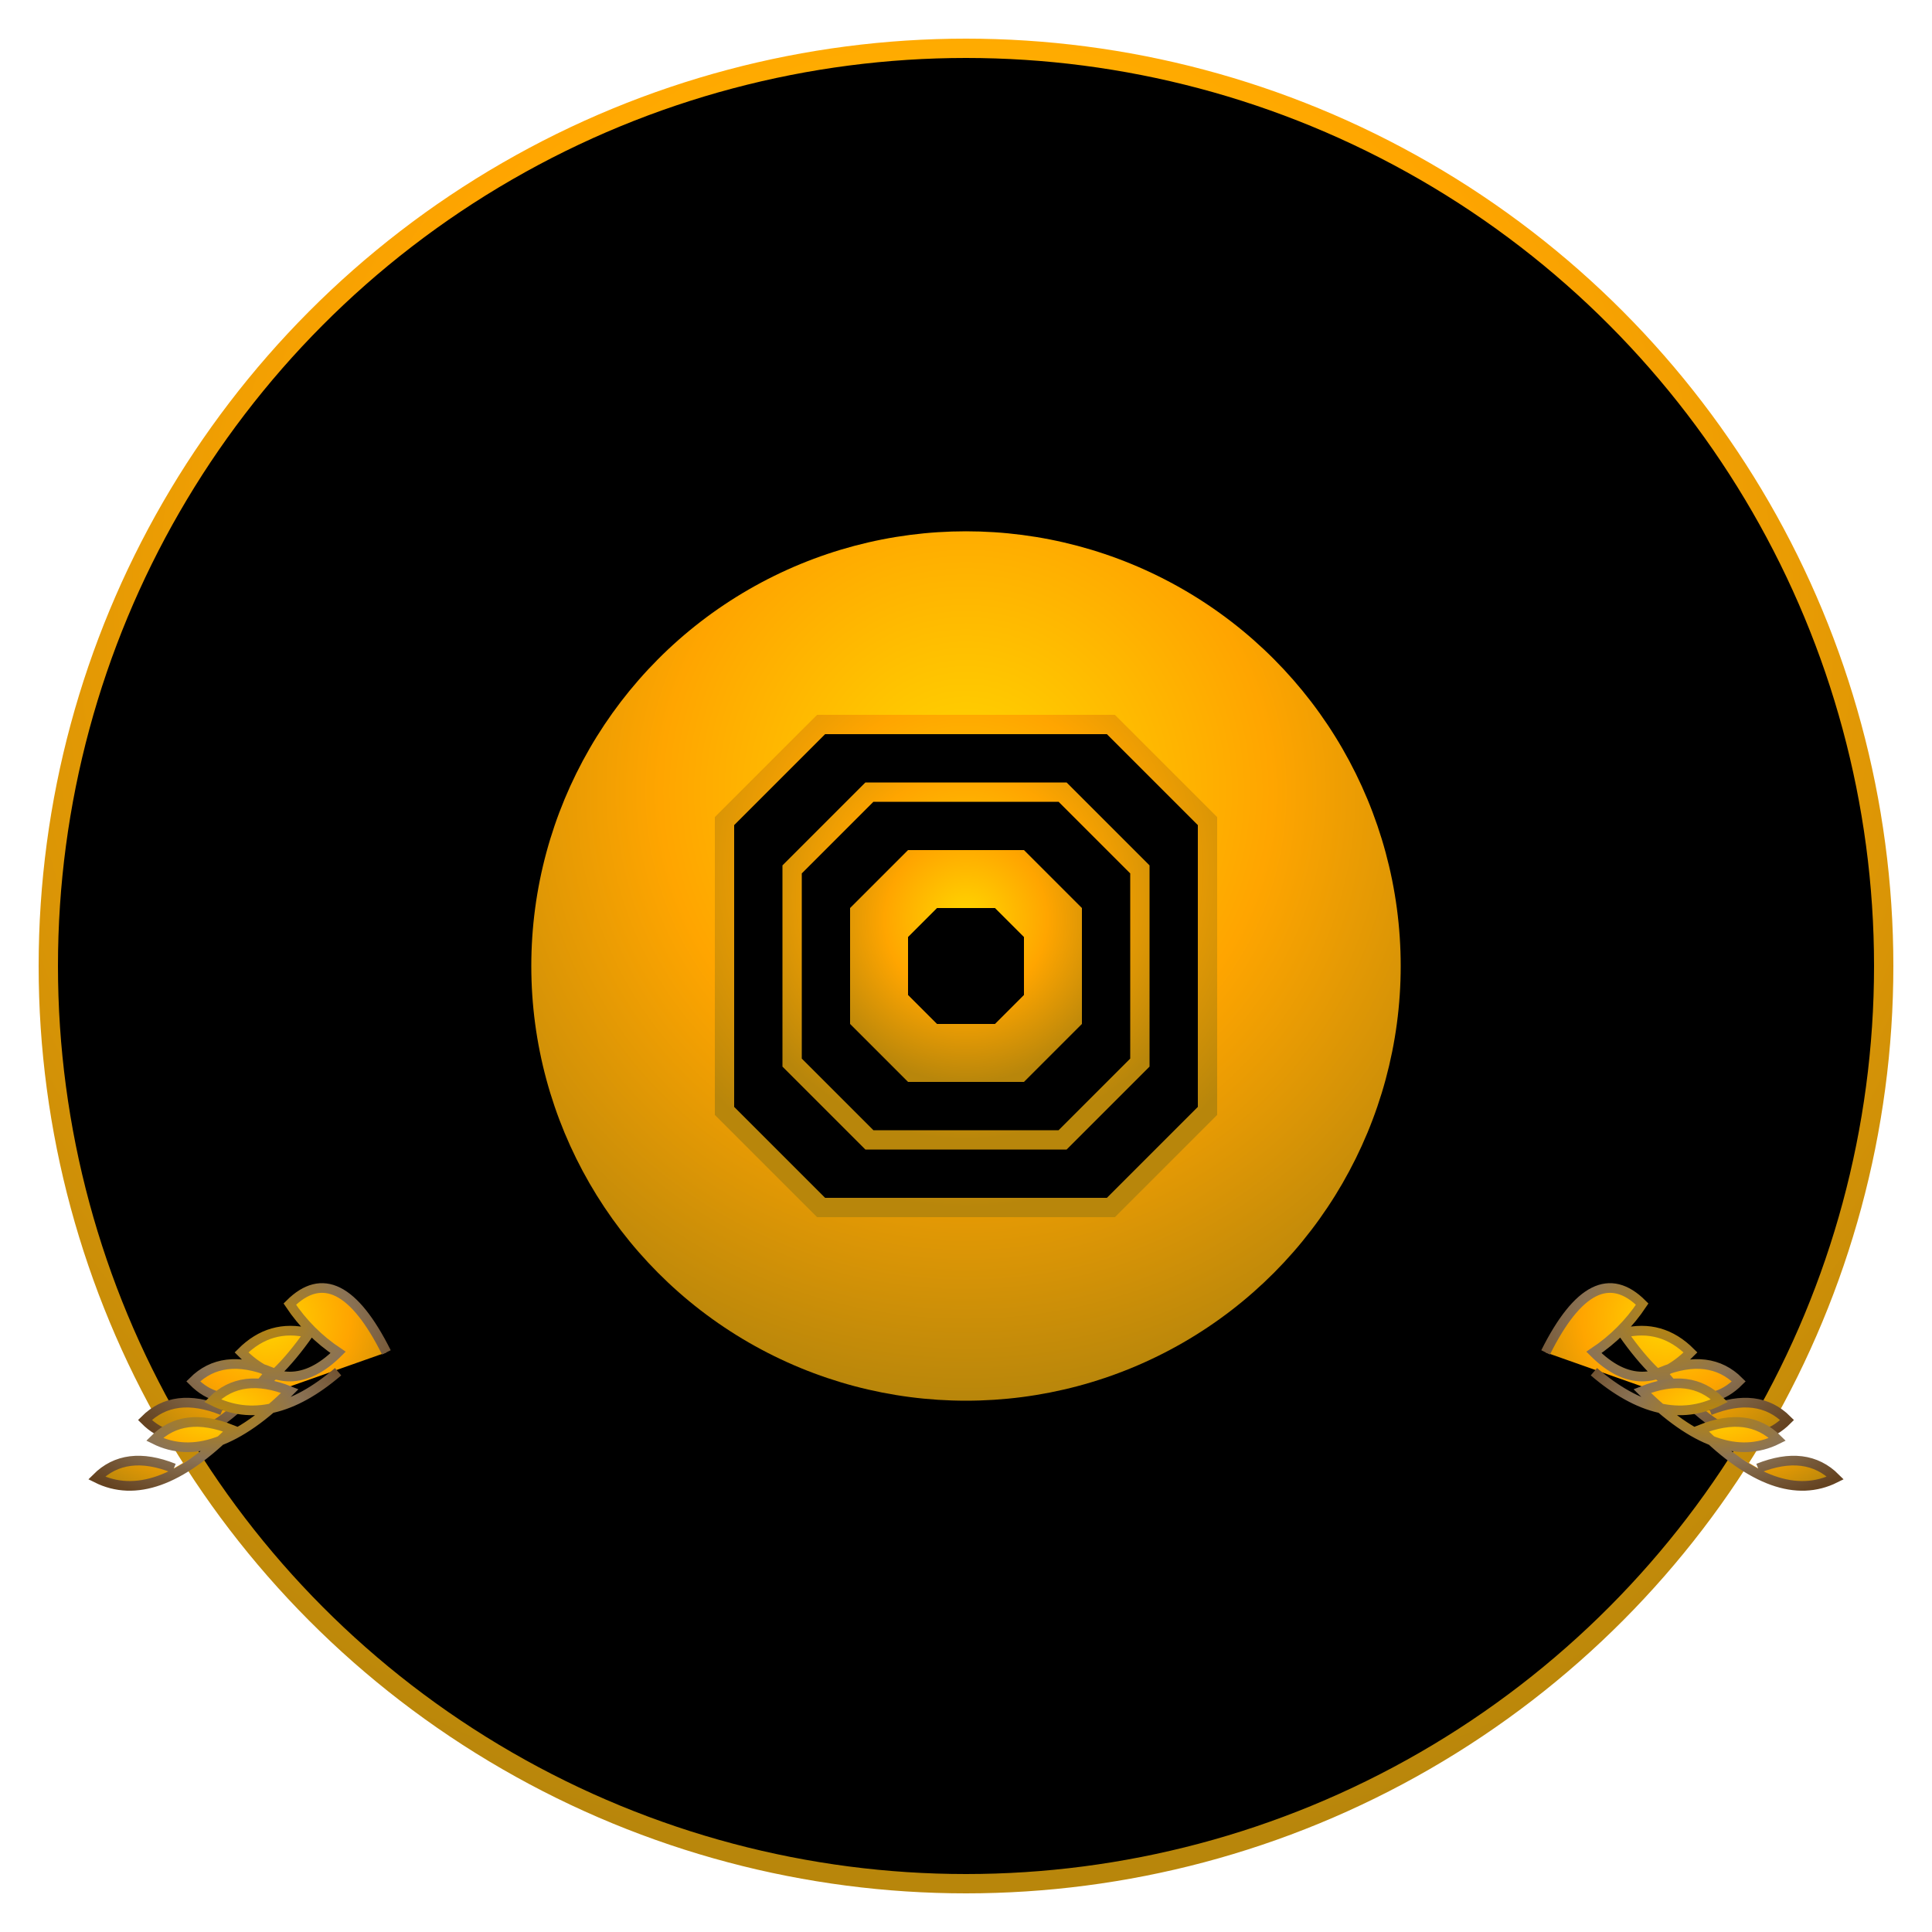 <svg width="200" height="200" viewBox="0 0 200 200" xmlns="http://www.w3.org/2000/svg">
  <defs>
    <radialGradient id="goldGradient" cx="50%" cy="30%" r="70%">
      <stop offset="0%" style="stop-color:#FFD700;stop-opacity:1" />
      <stop offset="50%" style="stop-color:#FFA500;stop-opacity:1" />
      <stop offset="100%" style="stop-color:#B8860B;stop-opacity:1" />
    </radialGradient>
    <radialGradient id="darkGoldGradient" cx="50%" cy="30%" r="70%">
      <stop offset="0%" style="stop-color:#B8860B;stop-opacity:1" />
      <stop offset="50%" style="stop-color:#8B7355;stop-opacity:1" />
      <stop offset="100%" style="stop-color:#654321;stop-opacity:1" />
    </radialGradient>
  </defs>
  
  <!-- Background Circle -->
  <circle cx="100" cy="100" r="95" fill="#000000" stroke="url(#goldGradient)" stroke-width="2"/>
  
  <!-- Main Logo Circle -->
  <circle cx="100" cy="100" r="45" fill="url(#goldGradient)" class="logo-circle"/>
  
  <!-- Diamond Pattern -->
  <g class="diamond-pattern" transform="translate(100,100)">
    <!-- Outer Diamond -->
    <path d="M-25,-15 L-15,-25 L15,-25 L25,-15 L25,15 L15,25 L-15,25 L-25,15 Z" fill="#000000" stroke="url(#goldGradient)" stroke-width="2"/>
    
    <!-- Middle Diamond -->
    <path d="M-18,-10 L-10,-18 L10,-18 L18,-10 L18,10 L10,18 L-10,18 L-18,10 Z" fill="#000000" stroke="url(#goldGradient)" stroke-width="2"/>
    
    <!-- Inner Diamond -->
    <path d="M-12,-6 L-6,-12 L6,-12 L12,-6 L12,6 L6,12 L-6,12 L-12,6 Z" fill="url(#goldGradient)"/>
    
    <!-- Center Diamond -->
    <path d="M-6,-3 L-3,-6 L3,-6 L6,-3 L6,3 L3,6 L-3,6 L-6,3 Z" fill="#000000"/>
  </g>
  
  <!-- Left Laurel Branch -->
  <g class="laurel-left" transform="translate(40,140)">
    <path d="M0,0 Q-5,-10 -10,-5 Q-8,-2 -5,0 Q-10,5 -15,0 Q-12,-3 -8,-2 Q-15,8 -20,3 Q-17,0 -12,2 Q-20,12 -25,7 Q-22,4 -17,6" fill="url(#goldGradient)" stroke="url(#darkGoldGradient)" stroke-width="1"/>
    <path d="M-5,2 Q-12,8 -18,5 Q-15,2 -10,4 Q-18,12 -24,9 Q-21,6 -16,8 Q-24,16 -30,13 Q-27,10 -22,12" fill="url(#goldGradient)" stroke="url(#darkGoldGradient)" stroke-width="1"/>
  </g>
  
  <!-- Right Laurel Branch -->
  <g class="laurel-right" transform="translate(160,140) scale(-1,1)">
    <path d="M0,0 Q-5,-10 -10,-5 Q-8,-2 -5,0 Q-10,5 -15,0 Q-12,-3 -8,-2 Q-15,8 -20,3 Q-17,0 -12,2 Q-20,12 -25,7 Q-22,4 -17,6" fill="url(#goldGradient)" stroke="url(#darkGoldGradient)" stroke-width="1"/>
    <path d="M-5,2 Q-12,8 -18,5 Q-15,2 -10,4 Q-18,12 -24,9 Q-21,6 -16,8 Q-24,16 -30,13 Q-27,10 -22,12" fill="url(#goldGradient)" stroke="url(#darkGoldGradient)" stroke-width="1"/>
  </g>
</svg>
